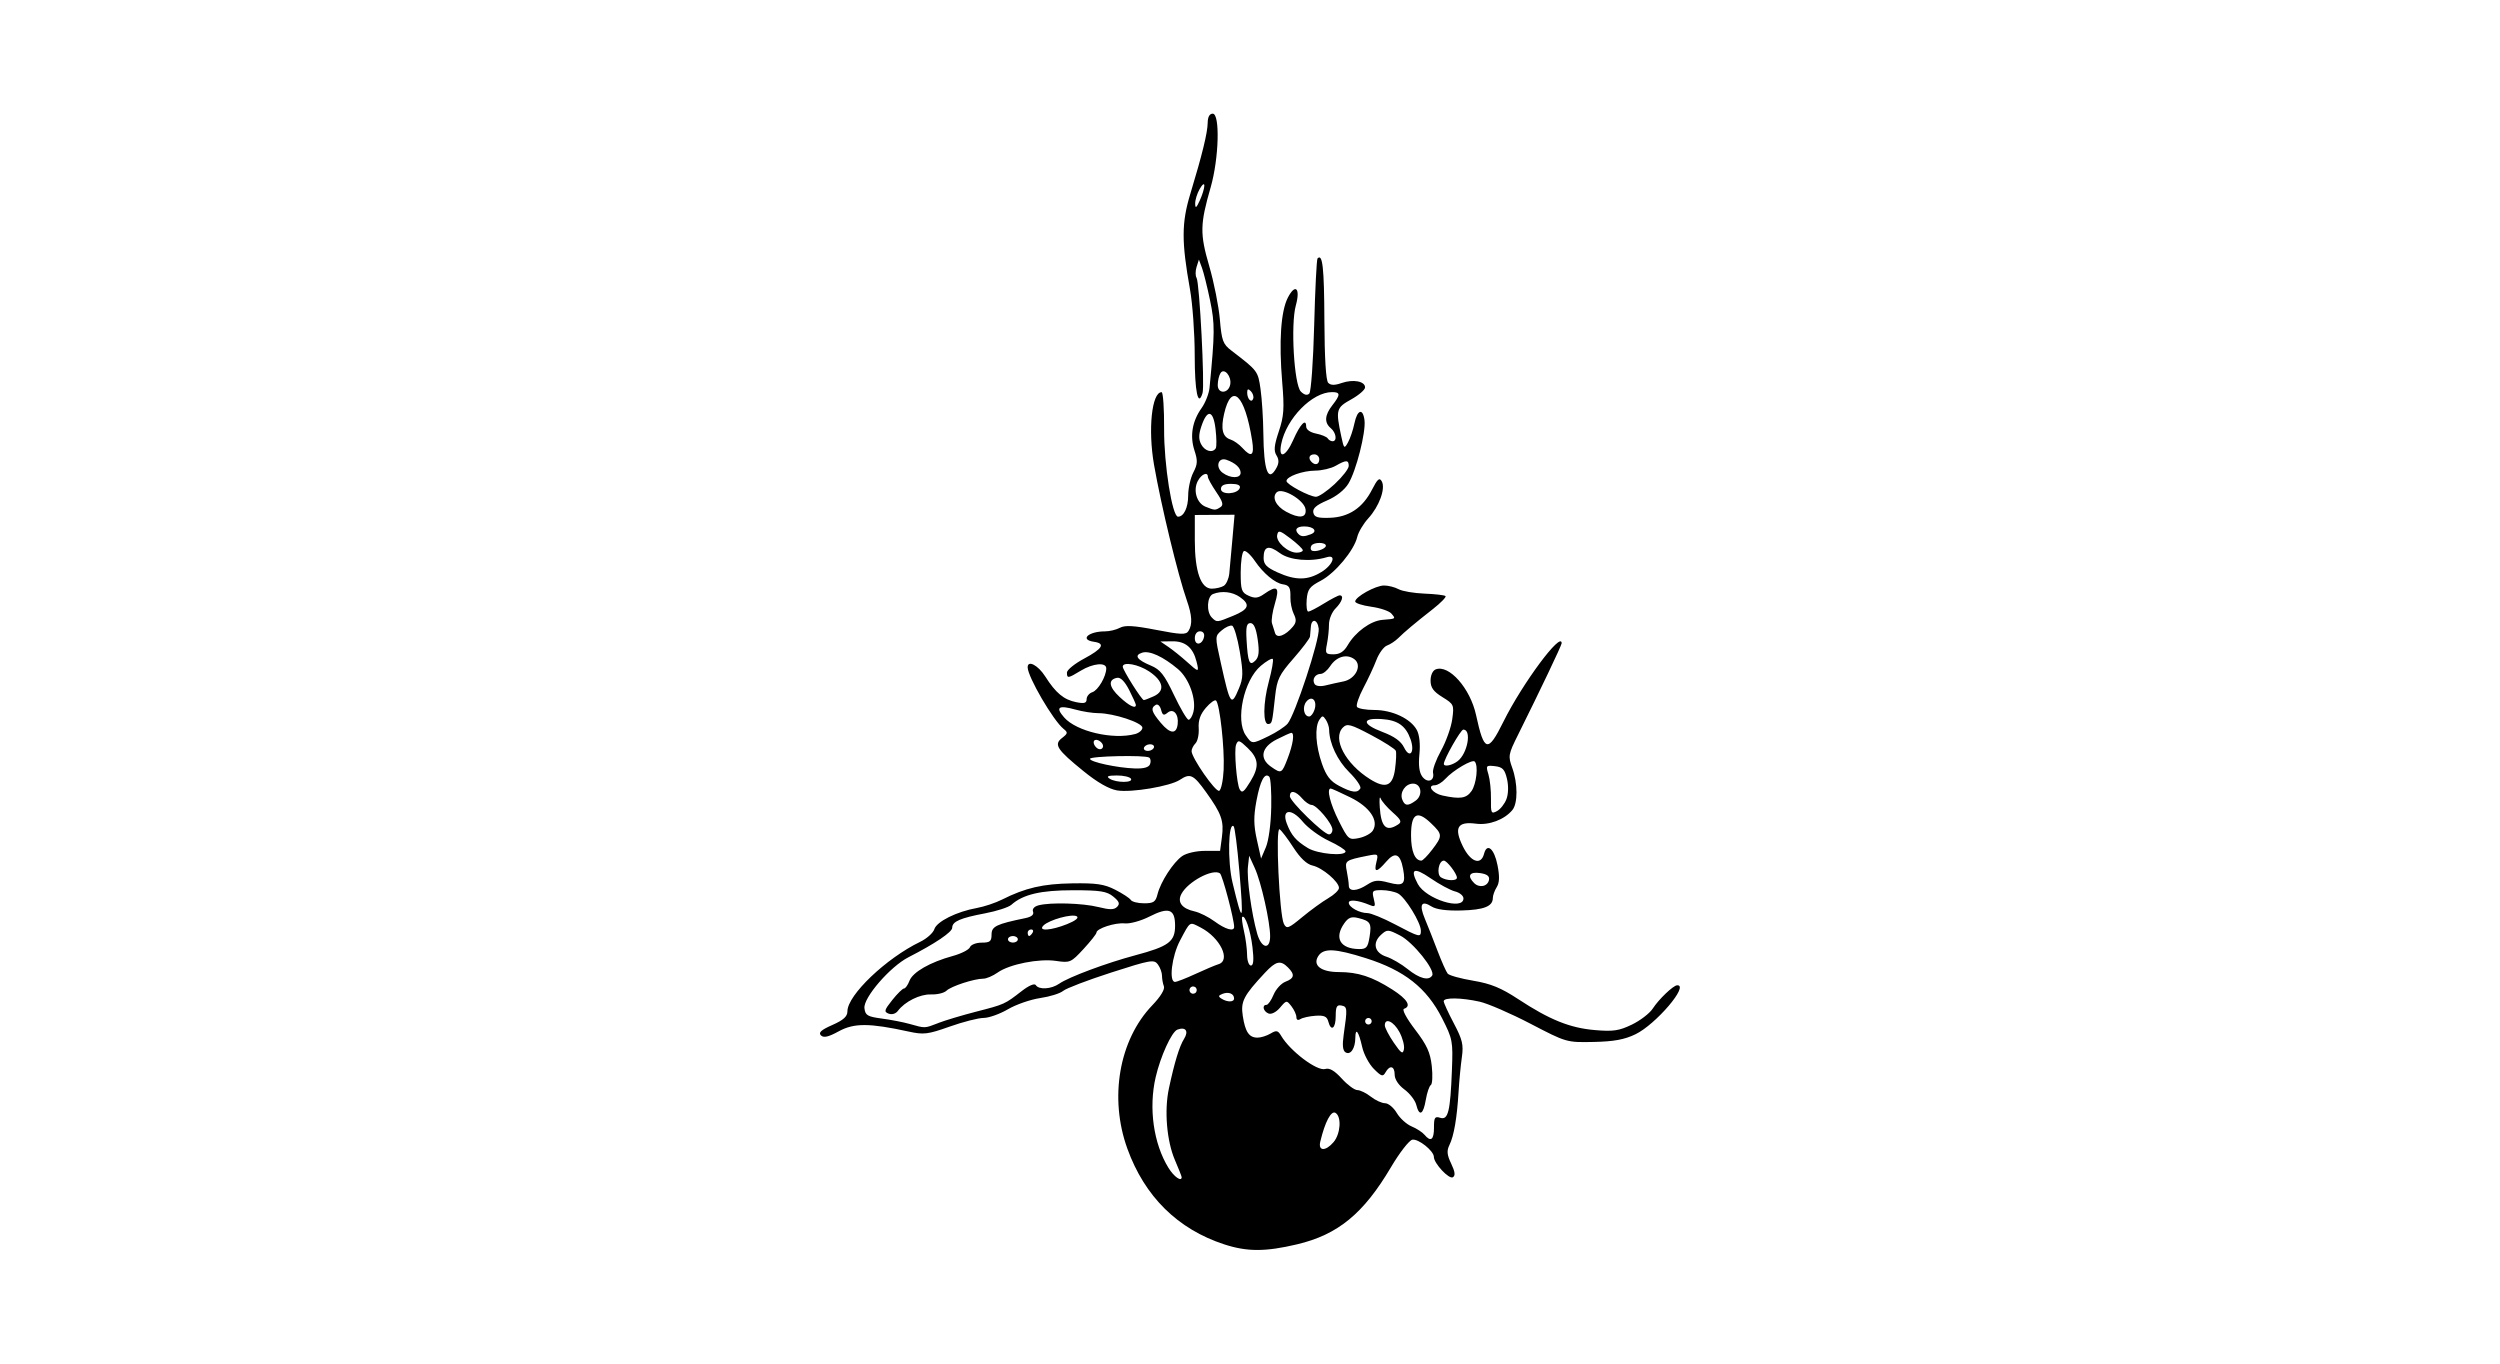 <?xml version="1.0" encoding="UTF-8" standalone="no"?>
<!-- Created with Inkscape (http://www.inkscape.org/) -->
<svg id="svg2" xmlns:rdf="http://www.w3.org/1999/02/22-rdf-syntax-ns#" xmlns="http://www.w3.org/2000/svg" height="54" width="99" version="1.1" xmlns:cc="http://creativecommons.org/ns#" xmlns:dc="http://purl.org/dc/elements/1.1/">
 <g id="g12064">
  <rect id="rect2990" opacity="0" height="54" width="99" y="0" x="0"/>
  <path id="path5533" d="m48.481 49.277c-1.842-0.6-3.154-1.896-3.838-3.791-0.726-2.011-0.328-4.304 0.983-5.672 0.331-0.345 0.51-0.637 0.464-0.757-0.041-0.107-0.075-0.295-0.075-0.419s-0.073-0.324-0.163-0.446c-0.151-0.206-0.284-0.183-1.849 0.321-0.928 0.299-1.783 0.625-1.902 0.726-0.119 0.101-0.527 0.228-0.908 0.284s-0.956 0.255-1.277 0.443c-0.321 0.188-0.755 0.343-0.964 0.344-0.209 0.001-0.814 0.155-1.344 0.343-0.872 0.309-1.027 0.328-1.631 0.196-1.549-0.338-2.154-0.341-2.759-0.011-0.417 0.228-0.601 0.27-0.71 0.162-0.108-0.108 0.009-0.215 0.452-0.41 0.443-0.196 0.598-0.336 0.598-0.544 0-0.636 1.53-2.097 2.878-2.748 0.263-0.127 0.517-0.353 0.564-0.503 0.096-0.303 0.884-0.695 1.683-0.838 0.285-0.051 0.735-0.201 0.999-0.334 0.923-0.464 1.615-0.624 2.778-0.642 0.959-0.015 1.269 0.031 1.705 0.254 0.293 0.15 0.57 0.331 0.615 0.404 0.045 0.072 0.281 0.132 0.525 0.132 0.377 0 0.457-0.054 0.532-0.357 0.12-0.488 0.622-1.264 0.978-1.513 0.166-0.116 0.556-0.206 0.897-0.206h0.603l0.072-0.537c0.087-0.65-0.012-0.933-0.627-1.789-0.502-0.699-0.63-0.759-1.036-0.488-0.383 0.255-1.924 0.515-2.487 0.42-0.321-0.054-0.785-0.32-1.325-0.759-1.065-0.864-1.191-1.059-0.852-1.32 0.229-0.177 0.235-0.216 0.055-0.36-0.408-0.328-1.42-2.065-1.42-2.437 0-0.299 0.411-0.085 0.695 0.361 0.418 0.658 0.736 0.922 1.227 1.02 0.323 0.065 0.413 0.038 0.413-0.119 0-0.111 0.102-0.235 0.227-0.276 0.228-0.074 0.551-0.627 0.551-0.943 0-0.251-0.525-0.203-1.009 0.091-0.507 0.309-0.548 0.314-0.548 0.073 0-0.103 0.307-0.351 0.681-0.551 0.733-0.393 0.854-0.6 0.389-0.666-0.576-0.082-0.223-0.413 0.441-0.413 0.177 0 0.442-0.064 0.589-0.143 0.201-0.108 0.552-0.087 1.432 0.084 0.989 0.192 1.183 0.199 1.28 0.045 0.164-0.259 0.145-0.615-0.065-1.214-0.355-1.016-1.015-3.744-1.299-5.372-0.243-1.395-0.088-2.872 0.301-2.872 0.059 0 0.103 0.657 0.099 1.46-0.008 1.397 0.321 3.471 0.55 3.471 0.23 0 0.402-0.357 0.403-0.837 0-0.289 0.092-0.701 0.204-0.915 0.17-0.325 0.177-0.468 0.046-0.867-0.189-0.574-0.091-1.159 0.28-1.681 0.151-0.212 0.292-0.572 0.315-0.8 0.213-2.187 0.215-2.536 0.022-3.464-0.111-0.535-0.256-1.118-0.322-1.295l-0.12-0.322-0.092 0.289c-0.05 0.159-0.051 0.355-0 0.436 0.117 0.19 0.328 4.258 0.236 4.56-0.177 0.583-0.31-0.059-0.31-1.492 0-0.864-0.085-2.043-0.188-2.62-0.337-1.883-0.335-2.625 0.013-3.773 0.474-1.563 0.684-2.426 0.689-2.822 0.003-0.229 0.075-0.357 0.199-0.357 0.296 0 0.246 1.781-0.082 2.919-0.422 1.463-0.429 1.837-0.055 3.12 0.186 0.639 0.375 1.588 0.42 2.109 0.072 0.844 0.122 0.978 0.455 1.233 1.048 0.803 1.054 0.809 1.156 1.529 0.055 0.386 0.105 1.17 0.111 1.741 0.016 1.516 0.195 1.981 0.525 1.365 0.098-0.182 0.096-0.323-0.007-0.488-0.111-0.178-0.089-0.398 0.094-0.944 0.202-0.602 0.223-0.903 0.135-1.945-0.135-1.611-0.055-2.817 0.225-3.357 0.296-0.573 0.503-0.368 0.314 0.312-0.209 0.751-0.069 3.143 0.199 3.411 0.135 0.135 0.251 0.163 0.334 0.08 0.07-0.07 0.157-1.288 0.194-2.707 0.037-1.419 0.097-2.609 0.133-2.646 0.2-0.2 0.262 0.356 0.271 2.457 0.007 1.5 0.061 2.379 0.152 2.471 0.101 0.101 0.255 0.103 0.532 0.006 0.455-0.158 0.927-0.07 0.927 0.174 0 0.093-0.248 0.308-0.551 0.476-0.594 0.33-0.616 0.411-0.391 1.465 0.105 0.492 0.119 0.504 0.267 0.235 0.086-0.156 0.201-0.495 0.254-0.753 0.114-0.547 0.337-0.614 0.399-0.119 0.058 0.472-0.33 2.001-0.637 2.505-0.154 0.253-0.482 0.512-0.844 0.667-0.431 0.185-0.58 0.316-0.546 0.481 0.037 0.182 0.169 0.223 0.654 0.207 0.753-0.026 1.302-0.393 1.671-1.116 0.217-0.424 0.294-0.49 0.385-0.328 0.158 0.282-0.1 0.991-0.533 1.465-0.195 0.214-0.392 0.545-0.437 0.736-0.126 0.536-0.881 1.441-1.449 1.737-0.439 0.229-0.519 0.337-0.554 0.746-0.022 0.263 0.007 0.477 0.065 0.475 0.058-0.002 0.339-0.148 0.624-0.324s0.563-0.32 0.616-0.32c0.18-0.001 0.099 0.257-0.162 0.518-0.143 0.143-0.26 0.427-0.26 0.633s-0.036 0.555-0.081 0.779c-0.075 0.373-0.053 0.405 0.266 0.405 0.241 0 0.41-0.108 0.554-0.357 0.308-0.529 0.907-0.967 1.376-1.007 0.547-0.046 0.534-0.037 0.359-0.247-0.084-0.101-0.441-0.223-0.794-0.272-0.353-0.049-0.642-0.142-0.642-0.208 0-0.185 0.808-0.634 1.144-0.634 0.165-0 0.424 0.065 0.574 0.146s0.615 0.16 1.033 0.176c0.417 0.016 0.789 0.06 0.826 0.097 0.037 0.037-0.183 0.264-0.489 0.505-0.732 0.574-1.132 0.91-1.387 1.163-0.115 0.113-0.313 0.244-0.441 0.29-0.128 0.046-0.317 0.304-0.42 0.572-0.103 0.269-0.336 0.769-0.517 1.111-0.181 0.343-0.295 0.678-0.253 0.746 0.042 0.068 0.351 0.123 0.687 0.123 0.71 0 1.44 0.344 1.683 0.792 0.104 0.193 0.143 0.556 0.103 0.959-0.044 0.44-0.007 0.726 0.115 0.889 0.206 0.274 0.495 0.168 0.424-0.155-0.026-0.118 0.116-0.511 0.317-0.873 0.2-0.362 0.4-0.922 0.444-1.245 0.078-0.568 0.065-0.597-0.389-0.877-0.359-0.222-0.469-0.376-0.469-0.655 0-0.212 0.085-0.398 0.204-0.443 0.526-0.202 1.367 0.75 1.597 1.808 0.321 1.475 0.467 1.511 1.084 0.264 0.748-1.511 2.306-3.61 2.306-3.106 0 0.08-0.858 1.88-1.734 3.639-0.378 0.758-0.39 0.831-0.224 1.291 0.224 0.619 0.226 1.409 0.006 1.675-0.316 0.381-0.924 0.609-1.438 0.54-0.734-0.098-0.883 0.155-0.527 0.889 0.307 0.631 0.719 0.78 0.844 0.303 0.118-0.45 0.405-0.204 0.534 0.457 0.086 0.44 0.077 0.689-0.032 0.864-0.085 0.135-0.154 0.327-0.154 0.427 0 0.334-0.347 0.473-1.246 0.497-0.583 0.016-0.994-0.039-1.181-0.158-0.405-0.258-0.501-0.079-0.264 0.488 0.112 0.268 0.338 0.838 0.5 1.266 0.163 0.428 0.345 0.836 0.404 0.906 0.059 0.07 0.514 0.196 1.011 0.279 0.698 0.118 1.102 0.283 1.78 0.729 1.243 0.817 2.046 1.142 3.038 1.226 0.727 0.062 0.958 0.028 1.466-0.218 0.332-0.161 0.703-0.446 0.824-0.633 0.24-0.371 0.81-0.916 0.966-0.923 0.496-0.021-0.839 1.547-1.651 1.94-0.434 0.21-0.853 0.287-1.654 0.304-1.071 0.022-1.077 0.021-2.501-0.721-0.785-0.409-1.69-0.801-2.011-0.873-0.733-0.163-1.427-0.172-1.427-0.019 0 0.064 0.18 0.458 0.401 0.876 0.341 0.646 0.389 0.846 0.318 1.343-0.046 0.321-0.104 0.934-0.13 1.362-0.061 1.034-0.184 1.752-0.361 2.111-0.113 0.23-0.099 0.391 0.069 0.741 0.153 0.321 0.172 0.473 0.066 0.538-0.15 0.093-0.751-0.549-0.752-0.804-0.001-0.239-0.615-0.73-0.854-0.683-0.125 0.024-0.505 0.514-0.844 1.087-1.085 1.838-2.099 2.672-3.718 3.056-1.257 0.298-1.977 0.298-2.888 0.001zm-1.687-2.662c0-0.03-0.12-0.334-0.267-0.676-0.325-0.757-0.426-1.964-0.238-2.838 0.225-1.05 0.415-1.668 0.603-1.967 0.191-0.304 0.057-0.485-0.269-0.36-0.226 0.087-0.668 1.058-0.859 1.884-0.283 1.226-0.085 2.629 0.507 3.589 0.217 0.352 0.523 0.567 0.523 0.368zm6.014-1.385c0.278-0.325 0.325-1.007 0.079-1.159-0.173-0.107-0.417 0.354-0.604 1.139-0.09 0.378 0.209 0.39 0.525 0.02zm3.977-0.581c0-0.397 0.035-0.452 0.248-0.384 0.314 0.1 0.399-0.244 0.463-1.886 0.045-1.153 0.029-1.235-0.395-2.068-0.608-1.192-1.486-1.884-3.005-2.365-1.24-0.393-1.688-0.411-1.896-0.079-0.228 0.364 0.117 0.627 0.819 0.627 0.759 0 1.315 0.182 2.112 0.689 0.599 0.382 0.772 0.665 0.467 0.766-0.087 0.029 0.097 0.374 0.439 0.822 0.471 0.617 0.603 0.908 0.662 1.45 0.04 0.373 0.023 0.709-0.038 0.747-0.062 0.038-0.151 0.302-0.2 0.588-0.099 0.588-0.258 0.671-0.377 0.196-0.044-0.177-0.255-0.451-0.468-0.608-0.236-0.174-0.387-0.404-0.387-0.586 0-0.346-0.193-0.395-0.363-0.092-0.102 0.182-0.161 0.164-0.461-0.137-0.19-0.19-0.398-0.58-0.462-0.867-0.14-0.624-0.269-0.796-0.272-0.362-0.003 0.418-0.19 0.695-0.388 0.573-0.11-0.068-0.133-0.283-0.073-0.698 0.152-1.05 0.147-1.109-0.089-1.156-0.182-0.037-0.227 0.045-0.227 0.418 0 0.496-0.186 0.629-0.295 0.211-0.051-0.196-0.165-0.246-0.502-0.224-0.24 0.016-0.509 0.075-0.598 0.131-0.1 0.063-0.162 0.034-0.162-0.076 0-0.098-0.088-0.291-0.195-0.429-0.191-0.247-0.2-0.246-0.454 0.054-0.151 0.178-0.34 0.275-0.454 0.231-0.209-0.08-0.271-0.342-0.081-0.342 0.063 0 0.189-0.18 0.28-0.4 0.091-0.22 0.303-0.452 0.47-0.516 0.356-0.135 0.382-0.285 0.1-0.567-0.297-0.297-0.477-0.254-0.917 0.218-0.844 0.906-0.959 1.13-0.872 1.703 0.097 0.634 0.249 0.86 0.583 0.86 0.135 0 0.368-0.073 0.517-0.162 0.232-0.139 0.293-0.126 0.42 0.09 0.359 0.609 1.43 1.413 1.747 1.313 0.165-0.052 0.365 0.064 0.653 0.38 0.228 0.251 0.506 0.456 0.618 0.456s0.352 0.117 0.533 0.26c0.181 0.143 0.436 0.26 0.565 0.26s0.337 0.173 0.461 0.384c0.125 0.211 0.389 0.451 0.587 0.533 0.198 0.082 0.428 0.231 0.51 0.33 0.25 0.301 0.378 0.205 0.378-0.282zm-1.368-3.781c-0.227-0.422-0.578-0.581-0.578-0.262 0 0.09 0.159 0.397 0.353 0.681 0.296 0.432 0.362 0.475 0.404 0.262 0.028-0.14-0.053-0.446-0.179-0.681zm-18.26-0.357c0.269-0.104 0.943-0.306 1.498-0.449 1.122-0.288 1.133-0.293 1.803-0.814 0.286-0.222 0.51-0.317 0.559-0.238 0.119 0.193 0.615 0.163 0.927-0.055 0.373-0.262 1.873-0.821 3.012-1.125 1.325-0.353 1.577-0.54 1.577-1.171 0-0.665-0.249-0.753-1.019-0.361-0.331 0.169-0.769 0.29-0.973 0.269-0.382-0.039-1.122 0.202-1.122 0.366 0 0.051-0.231 0.343-0.513 0.649-0.492 0.533-0.537 0.553-1.077 0.472-0.686-0.103-1.853 0.128-2.322 0.459-0.189 0.134-0.445 0.243-0.569 0.243-0.36 0-1.278 0.3-1.46 0.478-0.092 0.089-0.365 0.155-0.608 0.146-0.437-0.016-1.04 0.283-1.315 0.652-0.084 0.113-0.235 0.158-0.364 0.109-0.194-0.074-0.177-0.138 0.143-0.54 0.2-0.251 0.409-0.456 0.464-0.456 0.055-0 0.153-0.138 0.217-0.306 0.131-0.344 0.813-0.735 1.718-0.983 0.334-0.092 0.639-0.248 0.677-0.347 0.038-0.099 0.246-0.18 0.462-0.18 0.331 0 0.393-0.05 0.393-0.319 0-0.325 0.183-0.414 1.342-0.653 0.24-0.05 0.345-0.138 0.301-0.253-0.041-0.106 0.046-0.207 0.215-0.252 0.469-0.126 1.752-0.089 2.375 0.068 0.448 0.113 0.621 0.111 0.739-0.009 0.119-0.121 0.084-0.213-0.153-0.407-0.257-0.21-0.514-0.25-1.594-0.25-1.282 0-1.981 0.165-2.442 0.577-0.11 0.098-0.579 0.25-1.043 0.338-0.986 0.187-1.298 0.324-1.298 0.57 0 0.172-0.679 0.629-1.736 1.17-0.722 0.37-1.788 1.603-1.74 2.015 0.033 0.284 0.119 0.335 0.687 0.411 0.357 0.047 0.853 0.143 1.103 0.214 0.624 0.176 0.586 0.177 1.133-0.035zm17.162-0.07c0-0.071-0.058-0.13-0.13-0.13-0.071 0-0.13 0.058-0.13 0.13s0.058 0.13 0.13 0.13c0.071 0 0.13-0.058 0.13-0.13zm-5.45-0.901c0-0.189-0.214-0.277-0.453-0.185-0.173 0.066-0.182 0.106-0.044 0.193 0.232 0.147 0.497 0.142 0.497-0.008zm-1.499-0.408c-0.042-0.068-0.131-0.089-0.199-0.047s-0.089 0.131-0.047 0.199 0.131 0.089 0.199 0.047c0.068-0.042 0.089-0.131 0.047-0.199zm-0.029-0.564c0.376-0.174 0.786-0.347 0.911-0.385 0.502-0.153 0.065-1.054-0.705-1.452-0.455-0.235-0.401-0.269-0.817 0.514-0.326 0.612-0.451 1.639-0.2 1.639 0.07 0 0.435-0.142 0.811-0.316zm9.373 0.064c0.133-0.214-0.756-1.322-1.273-1.587-0.477-0.244-0.51-0.246-0.752-0.027-0.354 0.321-0.257 0.716 0.213 0.868 0.214 0.069 0.594 0.291 0.843 0.492 0.464 0.374 0.834 0.471 0.968 0.253zm-7.116-1.124c-0.079-0.671-0.296-1.306-0.408-1.194-0.026 0.026 0.007 0.279 0.072 0.563 0.066 0.283 0.121 0.705 0.123 0.937 0.002 0.232 0.07 0.422 0.151 0.422 0.103 0 0.122-0.22 0.062-0.727zm4.636-0.405c0.088-0.543 0.036-0.63-0.452-0.75-0.267-0.066-0.388-0.019-0.551 0.214-0.406 0.579-0.159 1.007 0.585 1.016 0.293 0.003 0.351-0.063 0.418-0.48zm-3.937-0.027c0-0.569-0.355-2.147-0.608-2.701l-0.222-0.487-0.048 0.429c-0.052 0.461 0.14 1.859 0.364 2.652 0.167 0.592 0.514 0.663 0.514 0.106zm-9.991 0.121c0-0.071-0.088-0.13-0.195-0.13-0.107 0-0.195 0.058-0.195 0.13s0.088 0.13 0.195 0.13c0.107 0 0.195-0.058 0.195-0.13zm0.584-0.26c0.044-0.071 0.018-0.13-0.057-0.13-0.076 0-0.137 0.058-0.137 0.13s0.026 0.13 0.057 0.13 0.093-0.058 0.137-0.13zm15.376-0.086c0-0.314-0.616-1.315-0.904-1.469-0.136-0.073-0.427-0.132-0.647-0.132-0.369 0-0.393 0.027-0.313 0.346 0.076 0.303 0.056 0.333-0.16 0.243-0.457-0.191-0.83-0.231-0.83-0.089 0 0.176 0.423 0.409 0.742 0.409 0.132 0 0.618 0.199 1.079 0.442 0.989 0.521 1.034 0.532 1.034 0.25zm-14.005-0.257c0.327-0.131 0.473-0.249 0.38-0.307-0.182-0.113-1.095 0.138-1.319 0.362-0.237 0.237 0.287 0.206 0.94-0.055zm6.611 0.116c0.005-0.288-0.463-2.056-0.562-2.125-0.284-0.197-1.264 0.325-1.525 0.812-0.176 0.328 0.017 0.584 0.521 0.695 0.2 0.044 0.558 0.223 0.795 0.398 0.424 0.313 0.768 0.411 0.771 0.22zm3.729-1.142c0.232-0.134 0.422-0.317 0.422-0.405 0-0.245-0.657-0.802-1.046-0.887-0.228-0.05-0.486-0.293-0.759-0.715-0.228-0.352-0.474-0.676-0.548-0.722-0.167-0.103-0.006 3.404 0.172 3.747 0.11 0.211 0.178 0.186 0.73-0.271 0.335-0.277 0.798-0.613 1.03-0.747zm-3.527-1.119c-0.076-0.905-0.176-1.681-0.22-1.725-0.214-0.211-0.248 1.388-0.047 2.226 0.411 1.714 0.449 1.643 0.268-0.501zm8.879 1.128c0-0.106-0.15-0.23-0.334-0.276-0.184-0.046-0.621-0.282-0.973-0.524-0.656-0.452-0.824-0.375-0.501 0.229 0.32 0.598 1.808 1.067 1.808 0.571zm-3.81-0.545c0.273-0.179 0.423-0.194 0.842-0.082 0.597 0.159 0.692 0.069 0.576-0.547-0.113-0.602-0.319-0.687-0.672-0.276-0.374 0.435-0.49 0.438-0.383 0.009 0.081-0.321 0.066-0.332-0.343-0.25-0.895 0.18-0.914 0.194-0.83 0.615 0.043 0.216 0.079 0.473 0.079 0.571 0 0.242 0.328 0.225 0.731-0.04zm4.821-0.19c0.028-0.147-0.077-0.227-0.355-0.268-0.417-0.061-0.52 0.11-0.236 0.394 0.209 0.209 0.541 0.139 0.592-0.126zm-1.27-0.083c0-0.162-0.394-0.678-0.518-0.678-0.207 0-0.299 0.545-0.113 0.663 0.221 0.14 0.63 0.149 0.63 0.015zm-0.98-1.112c0.417-0.547 0.414-0.606-0.051-1.051-0.549-0.526-0.786-0.381-0.786 0.482 0 0.629 0.152 1.003 0.409 1.003 0.053 0 0.246-0.195 0.428-0.434zm-6.373-1.663c0.012-0.618-0.022-1.169-0.077-1.224-0.182-0.183-0.36 0.153-0.51 0.958-0.115 0.618-0.111 0.961 0.018 1.538l0.166 0.743 0.19-0.446c0.11-0.257 0.2-0.921 0.212-1.569zm2.942 1.73c0-0.059-0.298-0.247-0.663-0.418-0.365-0.171-0.827-0.51-1.028-0.753-0.451-0.548-0.853-0.503-0.635 0.07 0.178 0.467 0.361 0.681 0.834 0.97 0.39 0.238 1.492 0.335 1.492 0.131zm1.08-0.821c0.249-0.395-0.119-0.938-0.894-1.318-0.391-0.192-0.739-0.349-0.773-0.349-0.172 0-0.02 0.609 0.321 1.286 0.371 0.735 0.397 0.757 0.799 0.675 0.228-0.047 0.474-0.179 0.547-0.294zm-1.599-0.035c0-0.239-0.625-0.983-0.826-0.983-0.085 0-0.254-0.117-0.376-0.26-0.256-0.299-0.484-0.339-0.484-0.084 0 0.202 1.342 1.511 1.549 1.511 0.076 0 0.138-0.083 0.138-0.185zm2.595-0.204c0.163-0.105 0.128-0.185-0.211-0.485-0.223-0.197-0.437-0.447-0.476-0.554-0.039-0.107-0.054 0.045-0.035 0.339 0.053 0.803 0.256 1 0.722 0.699zm4.295-1.007c0.078-0.205 0.087-0.528 0.022-0.803-0.089-0.378-0.174-0.468-0.477-0.503-0.35-0.04-0.364-0.024-0.258 0.324 0.061 0.202 0.107 0.642 0.101 0.977-0.009 0.56 0.01 0.6 0.236 0.479 0.135-0.072 0.305-0.286 0.376-0.474zm-3.592 0.058c0.293-0.215 0.221-0.673-0.107-0.673-0.301 0-0.536 0.347-0.426 0.631 0.099 0.257 0.225 0.267 0.533 0.042zm2.209-0.377c0.197-0.282 0.277-1.021 0.126-1.171-0.098-0.098-0.857 0.35-1.159 0.683-0.128 0.142-0.316 0.257-0.418 0.257-0.328 0-0.09 0.322 0.301 0.406 0.703 0.152 0.946 0.115 1.15-0.176zm-9.815-0.861c0.04-0.834-0.152-2.576-0.3-2.724-0.047-0.046-0.227 0.081-0.401 0.283-0.223 0.259-0.308 0.498-0.287 0.81 0.016 0.243-0.041 0.513-0.126 0.599-0.086 0.086-0.156 0.226-0.156 0.31 0 0.264 0.943 1.621 1.091 1.572 0.078-0.026 0.159-0.408 0.18-0.851zm1.066 0.468c0.351-0.576 0.324-0.894-0.114-1.314-0.334-0.32-0.381-0.333-0.46-0.128-0.084 0.219 0.025 1.562 0.143 1.766 0.096 0.165 0.165 0.112 0.432-0.324zm4.346 0.29c0.045-0.072-0.153-0.364-0.44-0.647-0.468-0.463-0.787-1.141-0.795-1.687-0.001-0.107-0.06-0.282-0.13-0.389-0.114-0.173-0.142-0.173-0.256 0-0.191 0.291-0.148 1.023 0.101 1.739 0.169 0.485 0.329 0.693 0.673 0.876 0.511 0.271 0.729 0.298 0.846 0.108zm1.376-0.777c0.044-0.321 0.057-0.643 0.03-0.716-0.027-0.073-0.466-0.353-0.976-0.623-0.814-0.431-0.95-0.467-1.117-0.301-0.433 0.433 0.094 1.437 1.076 2.05 0.621 0.388 0.895 0.274 0.988-0.41zm-10.459 0.389c-0.044-0.071-0.296-0.129-0.559-0.128-0.357 0.002-0.429 0.034-0.284 0.128 0.259 0.167 0.947 0.167 0.843 0zm6.21-0.815c0.212-0.554 0.275-1.001 0.142-1.001-0.038 0-0.301 0.118-0.584 0.262-0.6 0.306-0.692 0.75-0.222 1.078 0.412 0.288 0.427 0.28 0.664-0.339zm-5.452 0.236c0.04-0.105 0.023-0.221-0.038-0.259-0.17-0.105-2.342-0.058-2.342 0.051 0 0.125 1.084 0.358 1.77 0.381 0.366 0.012 0.561-0.043 0.611-0.173zm12.179-0.116c0.395-0.3 0.566-1.25 0.225-1.25-0.103 0-0.771 1.176-0.771 1.358 0 0.127 0.321 0.063 0.546-0.108zm-1.865-0.867c-0.186-0.532-0.505-0.757-1.136-0.799-0.804-0.054-0.795 0.2 0.018 0.507 0.478 0.18 0.739 0.368 0.863 0.619 0.226 0.46 0.436 0.192 0.256-0.327zm-10.169 0.258c-0.037-0.061-0.154-0.078-0.258-0.038-0.104 0.04-0.159 0.123-0.121 0.183 0.037 0.061 0.154 0.078 0.258 0.038s0.159-0.123 0.121-0.183zm-2.006 0.016c0-0.153-0.253-0.317-0.346-0.224-0.093 0.093 0.071 0.346 0.224 0.346 0.067 0 0.122-0.055 0.122-0.122zm6.559-0.4c0.299-0.145 0.633-0.363 0.744-0.487 0.29-0.324 1.284-3.35 1.236-3.765-0.044-0.38-0.292-0.425-0.313-0.057-0.007 0.123-0.022 0.288-0.032 0.367s-0.307 0.471-0.658 0.872c-0.561 0.641-0.649 0.821-0.722 1.48-0.12 1.086-0.12 1.085-0.261 1.113-0.227 0.045-0.222-0.825 0.01-1.681 0.123-0.455 0.193-0.858 0.156-0.896-0.038-0.038-0.25 0.084-0.472 0.271-0.673 0.567-1.016 2.155-0.595 2.756 0.246 0.351 0.236 0.351 0.908 0.026zm-5.294-0.079c0.161-0.043 0.292-0.157 0.292-0.253 0-0.198-1.138-0.573-1.743-0.575-0.219-0-0.621-0.062-0.892-0.138-0.691-0.192-0.823-0.103-0.463 0.308 0.483 0.552 1.933 0.891 2.807 0.657zm1.688-0.383c0.053-0.396-0.168-0.655-0.397-0.465-0.154 0.127-0.202 0.105-0.261-0.119-0.04-0.152-0.134-0.237-0.21-0.19-0.21 0.13-0.17 0.272 0.202 0.715 0.367 0.436 0.613 0.458 0.666 0.059zm0.623-0.491c0.126-0.503-0.171-1.33-0.609-1.699-0.589-0.495-1.128-0.743-1.418-0.651-0.331 0.105-0.214 0.28 0.346 0.513 0.37 0.154 0.532 0.361 0.914 1.166 0.255 0.538 0.515 0.978 0.577 0.978 0.062 0 0.148-0.138 0.19-0.307zm4.798-0.095c0.115-0.361-0.106-0.579-0.323-0.318-0.173 0.209-0.102 0.591 0.111 0.591 0.069 0 0.164-0.123 0.212-0.273zm-7.076-0.187c0-0.039-0.12-0.305-0.266-0.592-0.172-0.336-0.341-0.508-0.476-0.481-0.367 0.071-0.331 0.358 0.096 0.756 0.383 0.358 0.647 0.487 0.647 0.317zm0.713-0.343c0.454-0.207 0.381-0.6-0.181-0.978-0.429-0.288-1.051-0.402-1.051-0.192 0 0.132 0.751 1.323 0.834 1.323 0.034 0 0.213-0.069 0.398-0.153zm3.371-0.315c0.168-0.401 0.172-0.609 0.032-1.45-0.09-0.54-0.227-1.002-0.304-1.028-0.077-0.026-0.263 0.057-0.412 0.185-0.271 0.231-0.271 0.232-0.032 1.305 0.371 1.666 0.41 1.72 0.716 0.988zm4.132-0.269c0.492-0.098 0.76-0.645 0.433-0.885-0.301-0.22-0.704-0.103-0.953 0.277-0.111 0.169-0.279 0.307-0.373 0.307-0.223 0-0.357 0.22-0.245 0.401 0.051 0.083 0.231 0.106 0.429 0.057 0.188-0.047 0.507-0.118 0.709-0.158zm-5.813-0.787c-0.139-0.558-0.444-0.812-0.965-0.804l-0.466 0.007 0.322 0.22c0.177 0.121 0.498 0.379 0.714 0.573 0.488 0.441 0.504 0.441 0.395 0.004zm2.422-0.876c-0.064-0.446-0.154-0.649-0.286-0.649-0.15 0-0.185 0.144-0.156 0.649 0.052 0.915 0.117 1.069 0.351 0.834 0.138-0.139 0.161-0.348 0.091-0.834zm-2.124-0.108c0.025-0.128-0.041-0.216-0.162-0.216-0.12 0-0.204 0.111-0.204 0.27 0 0.316 0.303 0.272 0.366-0.054zm3.524-0.408c0.13-0.156 0.137-0.276 0.029-0.494-0.078-0.158-0.138-0.451-0.133-0.65 0.01-0.398-0.042-0.488-0.304-0.526-0.304-0.045-0.772-0.435-1.101-0.92-0.175-0.258-0.374-0.435-0.441-0.393-0.068 0.042-0.123 0.424-0.123 0.85 0 0.692 0.033 0.789 0.313 0.916 0.247 0.113 0.376 0.099 0.613-0.068 0.523-0.367 0.626-0.277 0.429 0.377-0.097 0.323-0.15 0.673-0.117 0.779 0.033 0.105 0.088 0.282 0.123 0.392 0.071 0.226 0.412 0.1 0.713-0.262zm-2.368-0.424c0.62-0.255 0.687-0.443 0.265-0.739-0.3-0.21-0.712-0.258-1.063-0.123-0.242 0.093-0.275 0.708-0.05 0.933 0.198 0.198 0.192 0.199 0.848-0.071zm-0.372-1.187c0.098-0.062 0.194-0.28 0.215-0.485 0.021-0.205 0.076-0.812 0.123-1.35l0.086-0.978-0.787 0.005-0.787 0.005-0 1.01c-0 1.231 0.24 1.911 0.674 1.908 0.164-0.001 0.378-0.053 0.476-0.114zm3.862-0.543c0.461-0.285 0.613-0.709 0.21-0.587-0.639 0.194-1.468 0.121-1.852-0.163-0.448-0.332-0.646-0.273-0.646 0.19 0 0.254 0.117 0.376 0.551 0.573 0.714 0.324 1.195 0.32 1.736-0.014zm-0.735-0.865c-0.003-0.054-0.222-0.262-0.487-0.464-0.426-0.324-0.487-0.34-0.529-0.136-0.055 0.269 0.421 0.697 0.775 0.697 0.135 0 0.243-0.044 0.24-0.097zm0.913-0.177c0-0.147-0.482-0.15-0.573-0.003-0.038 0.061-0.038 0.143-0 0.181 0.102 0.102 0.573-0.044 0.573-0.178zm-0.598-0.454c0.288-0.11 0.123-0.311-0.256-0.311-0.308 0-0.405 0.128-0.23 0.303 0.107 0.107 0.223 0.109 0.486 0.008zm-0.207-0.992c-0.052-0.365-0.933-0.88-1.144-0.669-0.198 0.198-0.027 0.548 0.372 0.765 0.527 0.286 0.821 0.25 0.772-0.096zm-3.373-0.08c0.135-0.085 0.1-0.214-0.162-0.6-0.183-0.27-0.333-0.542-0.333-0.603 0-0.212-0.251-0.111-0.396 0.16-0.198 0.371-0.047 0.883 0.302 1.023 0.369 0.149 0.385 0.149 0.589 0.02zm4.532-0.922c0.303-0.282 0.551-0.602 0.551-0.712 0-0.244-0.099-0.245-0.519-0.005-0.178 0.102-0.541 0.188-0.805 0.19-0.507 0.005-1.141 0.233-1.141 0.412 0 0.134 0.907 0.618 1.168 0.624 0.107 0.002 0.443-0.226 0.746-0.508zm-3.762 0.159c0.035-0.106-0.085-0.162-0.347-0.162-0.277 0-0.4 0.063-0.4 0.203 0 0.247 0.664 0.211 0.747-0.041zm0.032-0.6c0-0.198-0.205-0.387-0.556-0.513-0.335-0.12-0.458 0.293-0.154 0.515 0.311 0.228 0.71 0.226 0.71-0.003zm3.114-0.535c0-0.107-0.088-0.195-0.195-0.195-0.203 0-0.257 0.153-0.108 0.303 0.149 0.149 0.303 0.094 0.303-0.108zm-2.659-0.746c-0.288-1.822-0.817-2.325-1.109-1.054-0.139 0.605-0.061 0.918 0.255 1.018 0.13 0.041 0.34 0.19 0.468 0.331 0.363 0.401 0.482 0.31 0.387-0.295zm1.632-0.027c0.274-0.62 0.508-0.863 0.508-0.529 0 0.125 0.154 0.236 0.392 0.284 0.216 0.043 0.423 0.129 0.462 0.191 0.038 0.062 0.125 0.113 0.192 0.113 0.191 0 0.143-0.34-0.072-0.519-0.262-0.218-0.241-0.518 0.065-0.908 0.325-0.416 0.323-0.519-0.013-0.519-0.787 0-1.811 1.044-2.013 2.053-0.124 0.622 0.177 0.518 0.48-0.166zm-3.072 0.338c0.038-0.061 0.034-0.407-0.009-0.768-0.09-0.758-0.332-0.796-0.565-0.089-0.105 0.317-0.105 0.509-0.002 0.702 0.145 0.272 0.452 0.354 0.576 0.155zm1.389-2.262c-0.106-0.106-0.144-0.091-0.144 0.055 0 0.258 0.174 0.432 0.239 0.239 0.027-0.082-0.015-0.214-0.095-0.294zm-0.816-0.262c0.063-0.325-0.24-0.681-0.385-0.453-0.059 0.093-0.108 0.304-0.109 0.47-0.003 0.364 0.423 0.349 0.494-0.017zm-1.025-7.875c0.001-0.111-0.078-0.056-0.184 0.13-0.102 0.178-0.183 0.441-0.179 0.584 0.005 0.201 0.046 0.172 0.184-0.13 0.098-0.214 0.179-0.477 0.179-0.584z"/>
 </g>
</svg>
